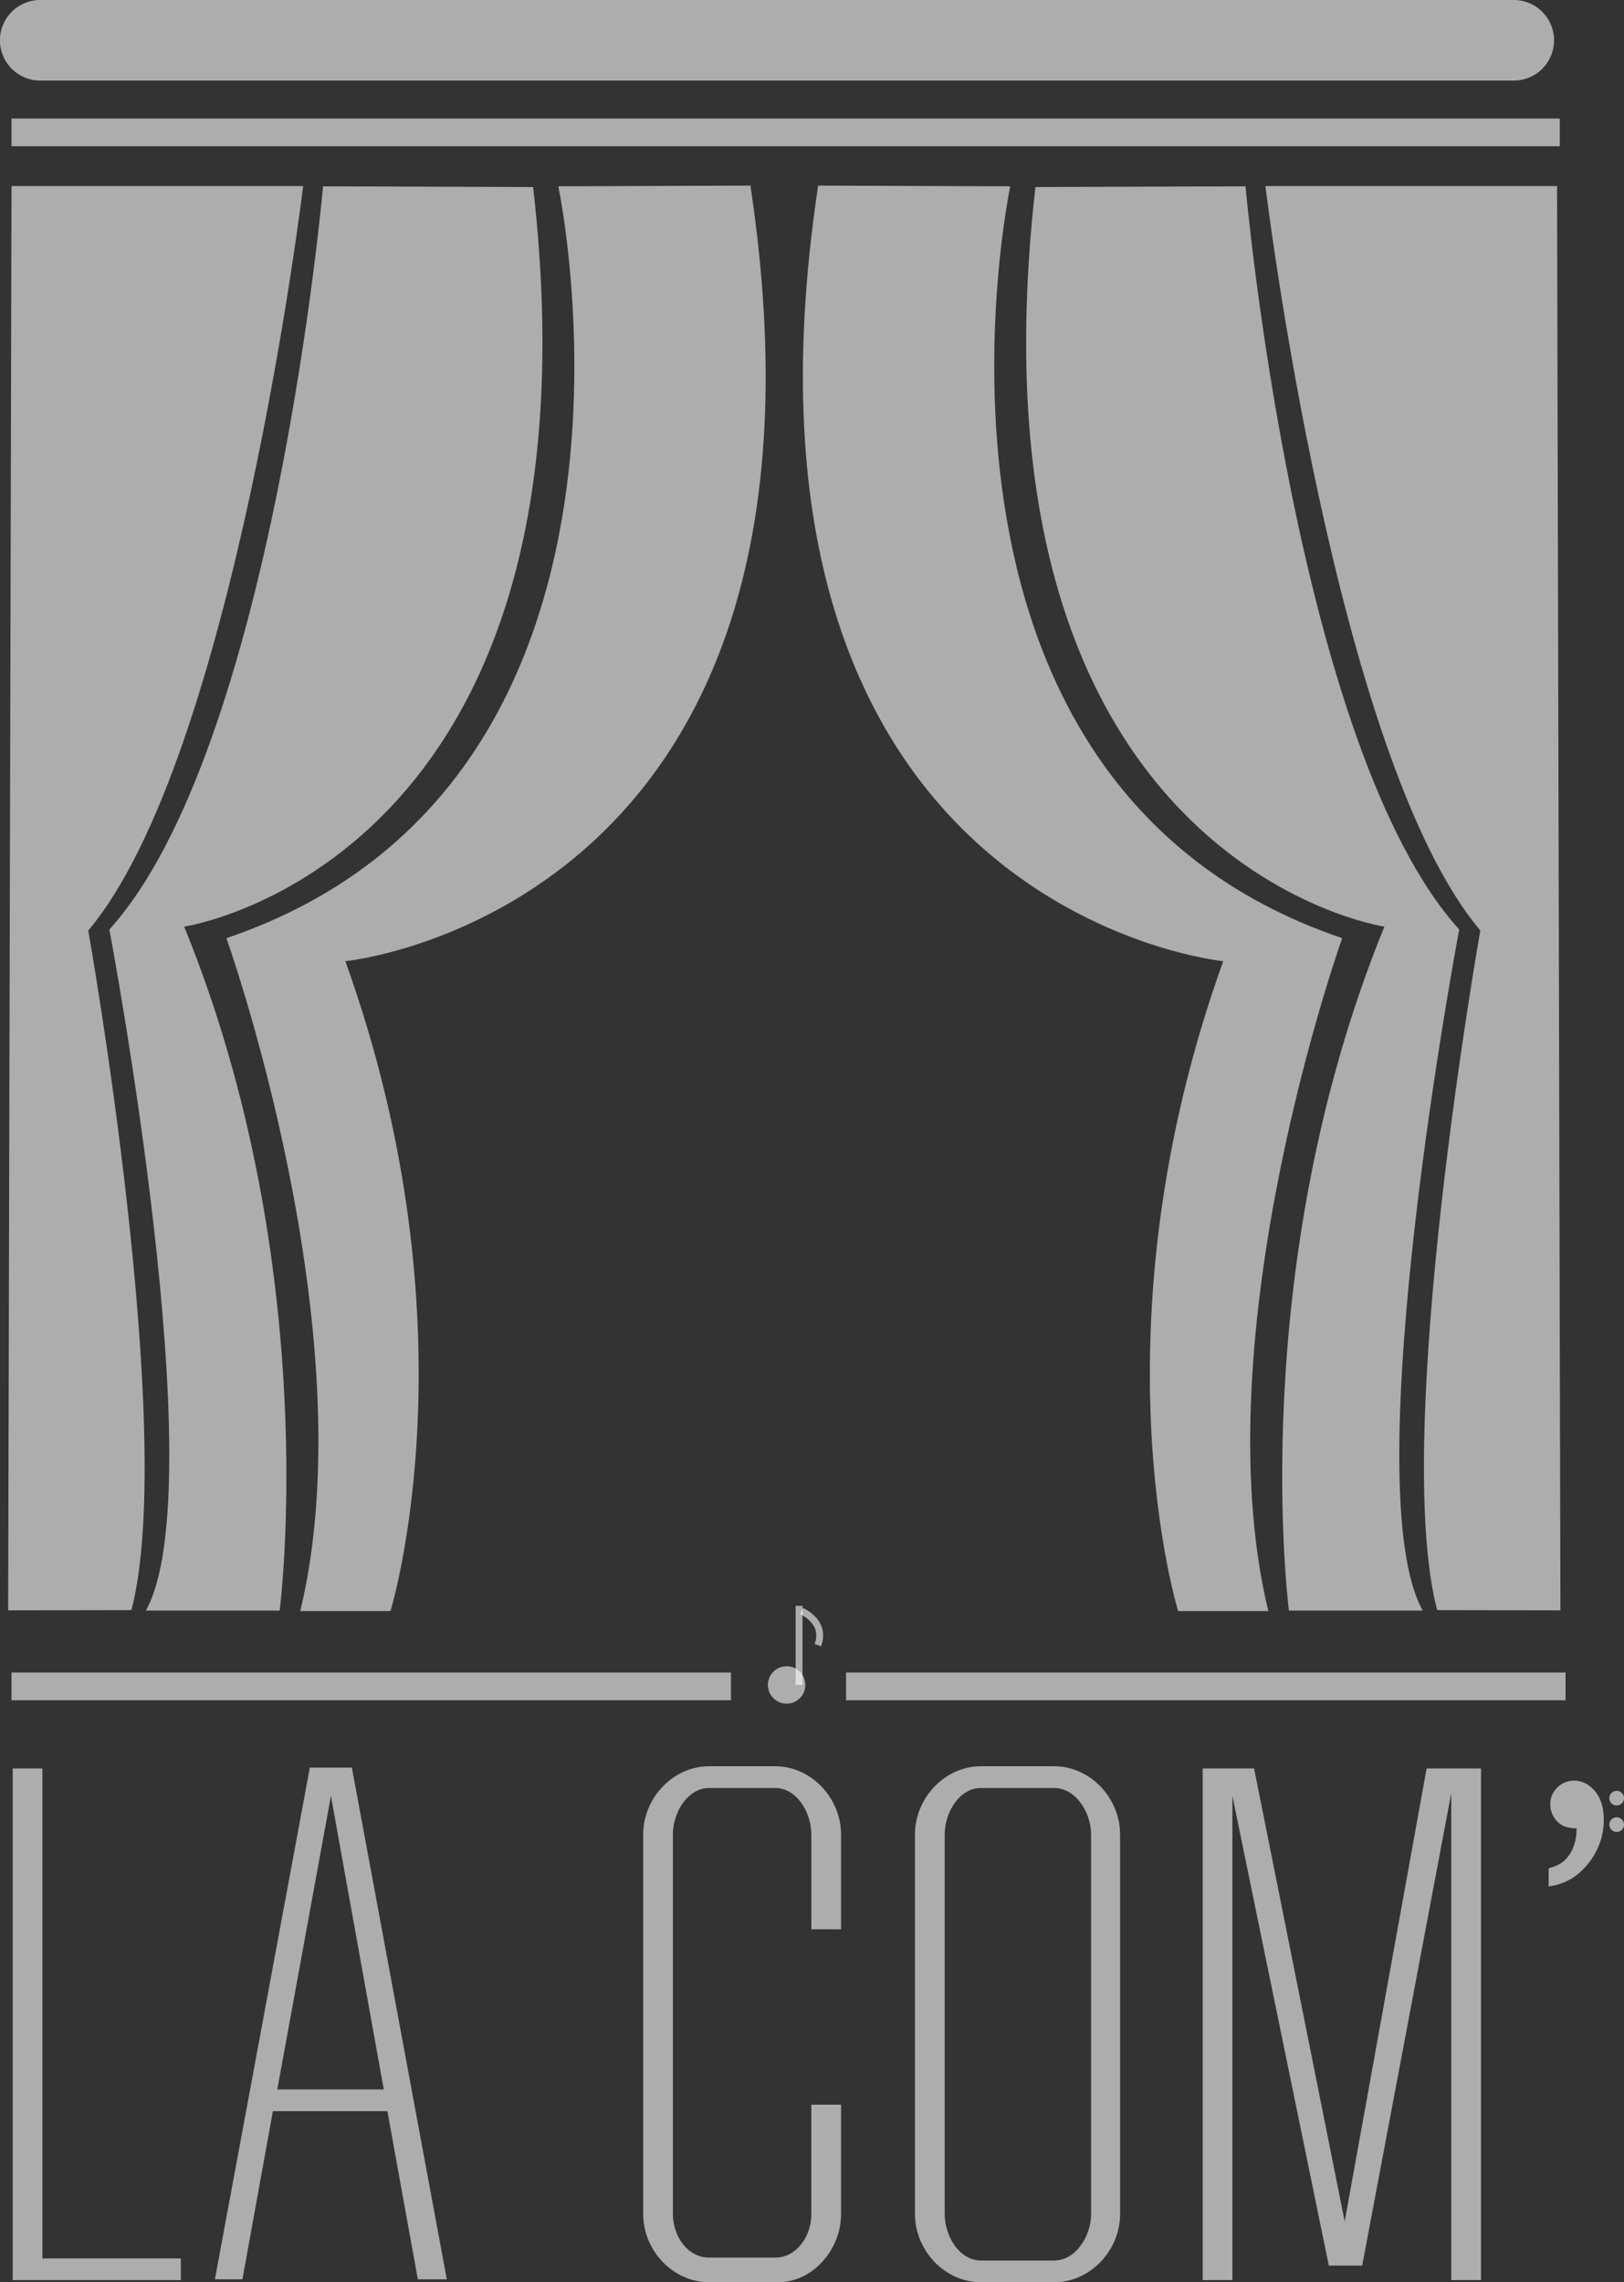 <svg id="logo_com" data-name="logo com" xmlns="http://www.w3.org/2000/svg" viewBox="0 0 947.82 1332.04"><rect x="0" y="0" width="947.82" height="1332.04" fill="#333333" stroke="none"/><defs><style>.cls-1,.cls-3,.cls-4{opacity:0.6;}.cls-2,.cls-3{fill:#fff;}.cls-4{fill:none;stroke:#fff;stroke-miterlimit:10;stroke-width:4px;}</style></defs><title>logo</title><g class="cls-1"><path class="cls-2" d="M563.4,2297.91v12.69H465.27V2012h17.34v285.94H563.4Z" transform="translate(-457.86 -979.83)"/><path class="cls-2" d="M683.95,2212H617.12l-17.77,98.14H583.28l55.41-298.64h24.53l55.41,298.64H701.72Zm-2.11-12.69L651,2028l-31.31,171.32h62.19Z" transform="translate(-457.86 -979.83)"/><path class="cls-2" d="M931.39,2105.87v-55.41c0-12.69-8.46-27.07-21.15-27.07H871.74c-12.69,0-21.15,14.38-21.15,27.07V2272.1c0,12.69,8.46,25.38,21.15,25.38h38.49c12.69,0,21.15-12.69,21.15-25.38v-63.87h17.34v63.87c0,20.73-16.5,39.76-36.8,39.76H871.74c-21.15,0-38.49-18.61-38.49-39.76V2050.45c0-21.15,17.35-39.76,38.49-39.76h38.49c21.15,0,38.49,18.61,38.49,39.76v55.41H931.39Z" transform="translate(-457.86 -979.83)"/><path class="cls-2" d="M1111.58,2050.45V2272.1c0,21.15-17.35,39.76-38.5,39.76h-42.72c-21.15,0-38.49-18.61-38.49-39.76V2050.45c0-21.15,17.35-39.76,38.49-39.76h42.72C1094.23,2010.69,1111.58,2029.3,1111.58,2050.45Zm-16.92,221.65V2050.45c0-12.69-8.88-27.07-21.57-27.07h-42.72c-12.69,0-21.15,14.38-21.15,27.07V2272.1c0,12.69,8.46,27.07,21.15,27.07h42.72C1085.77,2299.18,1094.66,2284.8,1094.66,2272.1Z" transform="translate(-457.86 -979.83)"/><path class="cls-2" d="M1322.22,2012V2310.6h-17.35V2026.34l-52,275.8h-19.46L1177.13,2028V2310.6h-17.34V2012h30l52.88,264.37,47.8-264.37h31.73Z" transform="translate(-457.86 -979.83)"/></g><path class="cls-3" d="M1184.79,1088.58s29,327.94,124.71,433.76c0,0-61.59,325.84-21.27,397.5h-78.1s-26-198.75,55.71-399.19c0,0-248.59-37-203.66-431.66Z" transform="translate(-457.86 -979.83)"/><path class="cls-3" d="M646.4,1088.58s-29,327.94-124.71,433.76c0,0,61.59,325.84,21.28,397.5h78.1s26-198.75-55.71-399.19c0,0,248.58-37,203.65-431.66Z" transform="translate(-457.86 -979.83)"/><rect class="cls-3" x="6.72" y="69.18" width="903.63" height="16.17"/><path class="cls-3" d="M1364.85,1003.34a23.51,23.51,0,0,1-23.51,23.52h-860a23.51,23.51,0,0,1-23.51-23.52h0a23.51,23.51,0,0,1,23.51-23.51h860a23.51,23.51,0,0,1,23.51,23.51h0Z" transform="translate(-457.86 -979.83)"/><rect class="cls-3" x="6.72" y="976.17" width="419.9" height="16.17"/><rect class="cls-3" x="493.81" y="976.17" width="419.9" height="16.17"/><circle class="cls-3" cx="459.09" cy="983.41" r="10.92"/><line class="cls-4" x1="466.37" y1="983.41" x2="466.37" y2="937.23"/><path class="cls-4" d="M925.63,1920.13c2.74,1.24,14.24,7.44,9.52,19.88" transform="translate(-457.86 -979.83)"/><g class="cls-1"><path class="cls-2" d="M1361.7,2080.8v-10.58q6.09-1.6,9.26-4.56a21.11,21.11,0,0,0,5.09-7.55,29.31,29.31,0,0,0,1.91-11.18q-7.88,0-11.6-4.44a14.5,14.5,0,0,1-3.72-9.44,13.3,13.3,0,0,1,4.15-9.95,13.45,13.45,0,0,1,9.65-4q7.11,0,12.28,6.13t5.16,16.78a39.13,39.13,0,0,1-4.06,17.58,43,43,0,0,1-11,14A32.81,32.81,0,0,1,1361.7,2080.8Z" transform="translate(-457.86 -979.83)"/></g><circle class="cls-3" cx="943.54" cy="1049.49" r="4.29"/><circle class="cls-3" cx="943.54" cy="1064.92" r="4.29"/><path class="cls-3" d="M1366.61,1088.44h-170.2s40.3,333.69,125.41,434.46c0,0-52.07,293.65-25.19,396.67l71.94,0.14Z" transform="translate(-457.86 -979.83)"/><path class="cls-3" d="M1047.48,1088.58s-73.9,348.1,193.72,438.8c0,0-82.3,230.38-43.11,392.75h-52.63s-51-164.32,26.31-379.31c0,0-300.23-29.39-236.41-452.66Z" transform="translate(-457.86 -979.83)"/><path class="cls-3" d="M464.58,1088.44h170.2s-40.31,333.69-125.41,434.46c0,0,52.07,293.65,25.2,396.67l-71.95.14Z" transform="translate(-457.86 -979.83)"/><path class="cls-3" d="M783.71,1088.58s73.9,348.1-193.71,438.8c0,0,82.3,230.38,43.11,392.75h52.63s50.95-164.32-26.32-379.31c0,0,300.23-29.39,236.41-452.66Z" transform="translate(-457.86 -979.83)"/></svg>